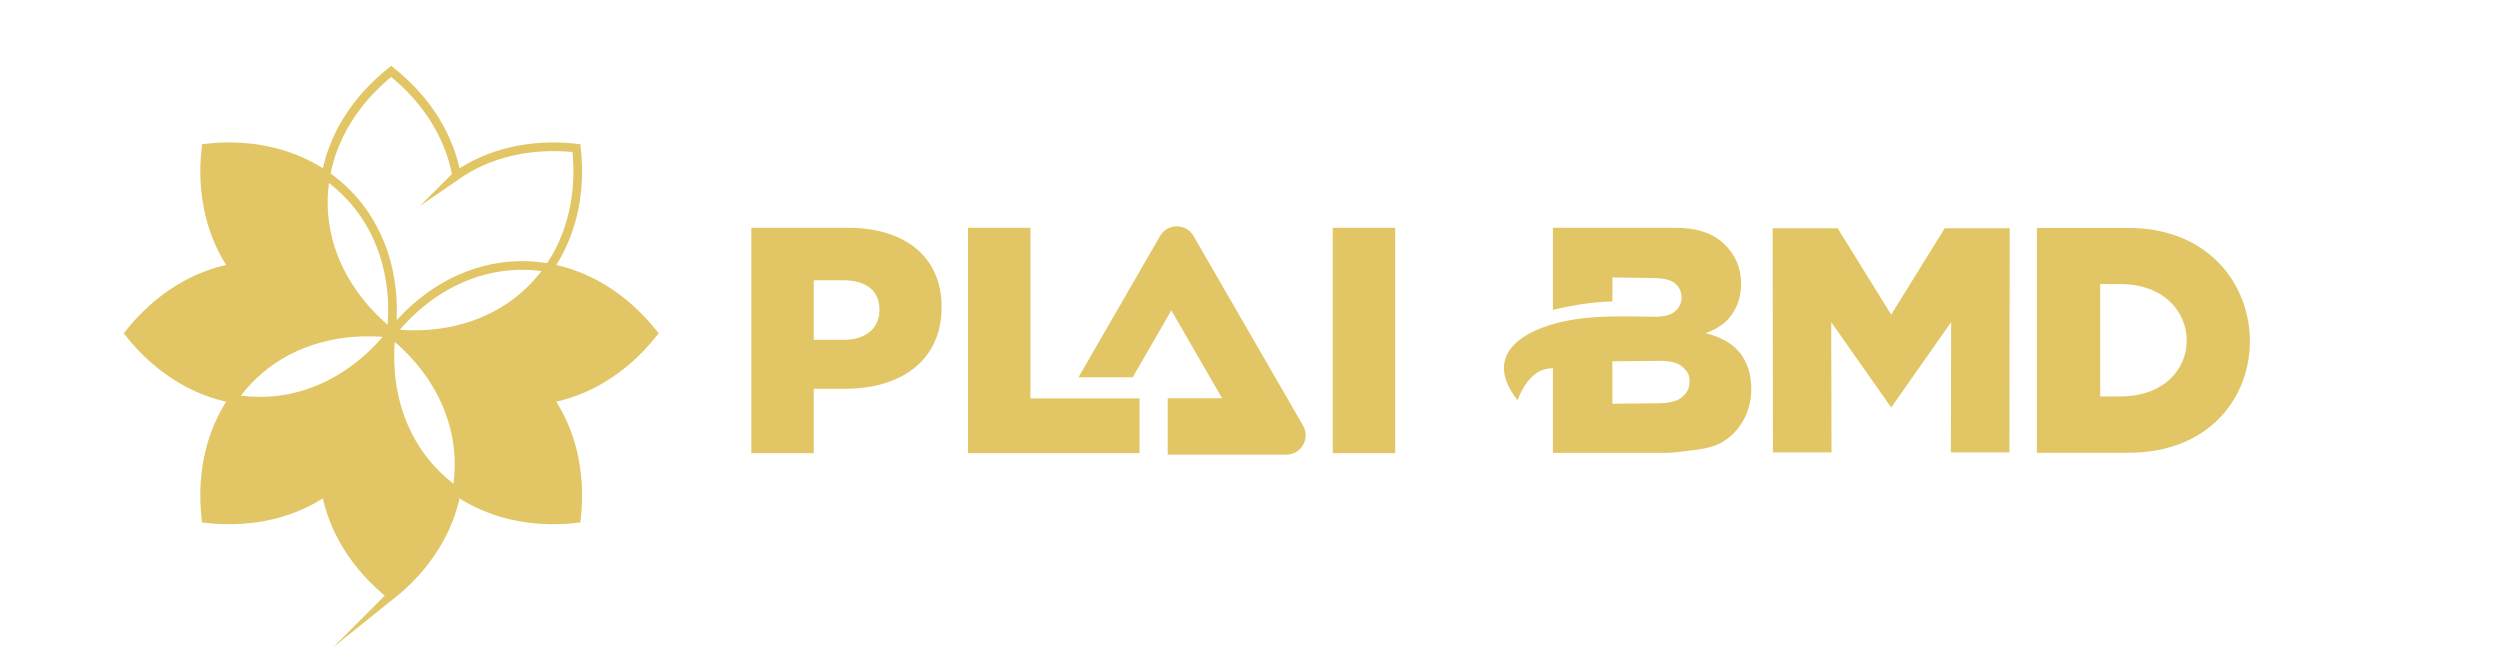 <?xml version="1.0" encoding="UTF-8"?>
<svg id="Layer_1" data-name="Layer 1" xmlns="http://www.w3.org/2000/svg" viewBox="0 0 900 240">
  <g>
    <path d="M197.69,143.55c13.7-2.51,26.91-10.36,37.45-23.55-10.54-13.19-23.75-21.04-37.45-23.55-8.93,12.93-23.12,21.51-40.38,23.55-5.23.62-10.74.64-16.48,0,4.51,3.6,8.39,7.51,11.65,11.65,10.76,13.66,14.73,29.75,11.9,45.21,11.47,7.92,26.35,11.7,43.14,9.83,1.87-16.78-1.91-31.67-9.83-43.14Z" style="fill: #e2c665; fill-rule: evenodd; stroke: #e2c665; stroke-miterlimit: 22.93; stroke-width: 3.12px;"/>
    <path d="M83.97,143.55c8.93-12.93,23.12-21.51,40.38-23.55,5.23-.62,10.74-.64,16.48,0-4.51-3.6-8.39-7.51-11.65-11.65-10.76-13.65-14.73-29.75-11.9-45.21-11.46-7.92-26.35-11.7-43.14-9.83-1.87,16.78,1.91,31.67,9.83,43.14-13.7,2.51-26.91,10.36-37.45,23.55,10.54,13.19,23.74,21.05,37.45,23.55Z" style="fill: #e2c665; fill-rule: evenodd; stroke: #e2c665; stroke-miterlimit: 22.93; stroke-width: 3.12px;"/>
    <path d="M140.83,214.31c13.19-10.54,21.05-23.75,23.55-37.45-12.93-8.93-21.5-23.12-23.55-40.38-.62-5.23-.64-10.74,0-16.48-3.6,4.51-7.51,8.39-11.65,11.65-13.66,10.77-29.75,14.73-45.21,11.9-7.92,11.47-11.7,26.35-9.83,43.14,16.79,1.87,31.67-1.91,43.14-9.83,2.51,13.7,10.36,26.91,23.55,37.45Z" style="fill: #e2c665; fill-rule: evenodd; stroke: #e2c665; stroke-miterlimit: 22.93; stroke-width: 3.12px;"/>
    <path d="M164.38,63.14c-2.51-13.7-10.36-26.91-23.55-37.45-13.19,10.54-21.04,23.75-23.55,37.45,12.93,8.93,21.5,23.12,23.55,40.38.62,5.23.64,10.74,0,16.48,3.6-4.51,7.51-8.39,11.65-11.65,13.65-10.76,29.75-14.73,45.21-11.9,7.92-11.46,11.7-26.35,9.83-43.14-16.78-1.87-31.67,1.91-43.14,9.83Z" style="fill: none; fill-rule: evenodd; stroke: #e2c665; stroke-miterlimit: 22.93; stroke-width: 3.12px;"/>
  </g>
  <g>
    <g>
      <path d="M305.36,82.01h-34.88v81.12h22.48v-23.17h11.24c20.05,0,34.77-10.08,34.77-29.32v-.23c0-17.97-13.21-28.4-33.61-28.4ZM316.6,111.68c0,6.49-4.98,10.66-12.86,10.66h-10.78v-21.44h10.66c8,0,12.98,3.6,12.98,10.55v.23Z" style="fill: #e2c665; fill-rule: evenodd;"/>
      <polygon points="410.24 143.43 410.24 163.13 348.47 163.13 348.47 82.01 370.95 82.01 370.95 143.43 410.24 143.43" style="fill: #e2c665; fill-rule: evenodd;"/>
    </g>
    <rect x="479.79" y="82.01" width="22.48" height="81.12" style="fill: #e2c665;"/>
    <path d="M469.11,153.25l-5.73-9.93-33.71-58.38c-1.24-2.15-3.54-3.47-6.02-3.47s-4.78,1.32-6.02,3.47l-5.7,9.88-23.67,40.99h19.52l13.91-24.08,1.96,3.4,1.62,2.8,14.66,25.39.03.05h-19.58v20.31h42.7c2.49,0,4.79-1.32,6.03-3.48,1.24-2.15,1.24-4.8,0-6.95Z" style="fill: #e2c665; fill-rule: evenodd;"/>
    <g>
      <polygon points="638.16 82.18 661.56 82.18 680.83 113.27 700.09 82.18 723.49 82.18 723.4 162.87 702.31 162.87 702.41 115.98 680.83 146.69 659.24 115.98 659.34 162.87 638.26 162.87 638.16 82.18" style="fill: #e2c665; fill-rule: evenodd;"/>
      <path d="M626.46,127.14c-2.68-3.39-6.83-5.81-12.47-7.2,3.72-1.33,6.54-3.13,8.48-5.42,2.89-3.44,4.33-7.54,4.33-12.34,0-5.69-2.03-10.48-6.09-14.36-4.05-3.86-9.87-5.81-17.44-5.81h-44.22v29.54c7.24-1.71,14.39-2.86,21.42-3.03v-8.65l14.88.23c3.67.06,6.26.66,7.77,2,2.94,2.63,3.1,7.11,0,9.91-1.5,1.35-4.14,2.08-7.93,2.02-10.5-.16-21.56-.57-31.99,1.62-14.43,3.03-29.89,11.75-16.9,28.44,2.74-6.85,6.57-11.54,12.75-11.52v30.47h40.66c1.8,0,5.42-.39,10.9-1.11,4.12-.56,7.19-1.44,9.22-2.64,3.3-1.96,5.89-4.6,7.78-7.96,1.89-3.36,2.85-7.13,2.85-11.34,0-5.15-1.34-9.44-3.99-12.85ZM607.51,140.6l-.09.16-.05.09-.09.16-.06.08-.05.08-.06.08-.05.08-.06.08-.11.16-.06.07h0s-.07.08-.07.08l-.06.08-.07.08-.06.07c-.28.33-.59.65-.94.95-1.7,1.52-4.65,2.25-8.83,2.28l-16.34.16v-15.28l16.27-.15h1.17s.19.01.19.01h.18s.18.01.18.01h0s.18.01.18.01h.18s.18.02.18.02h.17s.18.03.18.03h.17s.17.03.17.03h.17s.17.03.17.03h.16s.16.03.16.03l.17.02.16.02.16.02.15.03.16.02.15.02.15.03.15.02.15.03.15.03.15.03.14.03.14.03.14.03.14.05.14.03.12.03.14.05.12.05.12.05.12.03c.24.09.48.19.7.29l.11.05.1.06.11.05.1.06.1.06.1.06.1.06.09.06.1.07.09.06.09.06.09.07.09.06.08.07.09.07.4.34.07.07h.01l.07.06h0s.07.07.07.07l.08.07.34.34.06.06.07.07.06.07.07.07.06.07.06.07.11.14.05.07.06.07c.73.96,1.1,2.03,1.1,3.61,0,1.37-.25,2.47-.74,3.42Z" style="fill: #e2c665; fill-rule: evenodd;"/>
      <path d="M766.15,82.05h-32.86v80.95h32.86c59.02,0,57.81-80.95,0-80.95ZM763.19,142.72h-7.11v-40.45h7.25c31.59,0,32.17,40.45-.14,40.45Z" style="fill: #e2c665; fill-rule: evenodd;"/>
    </g>
  </g>
</svg>